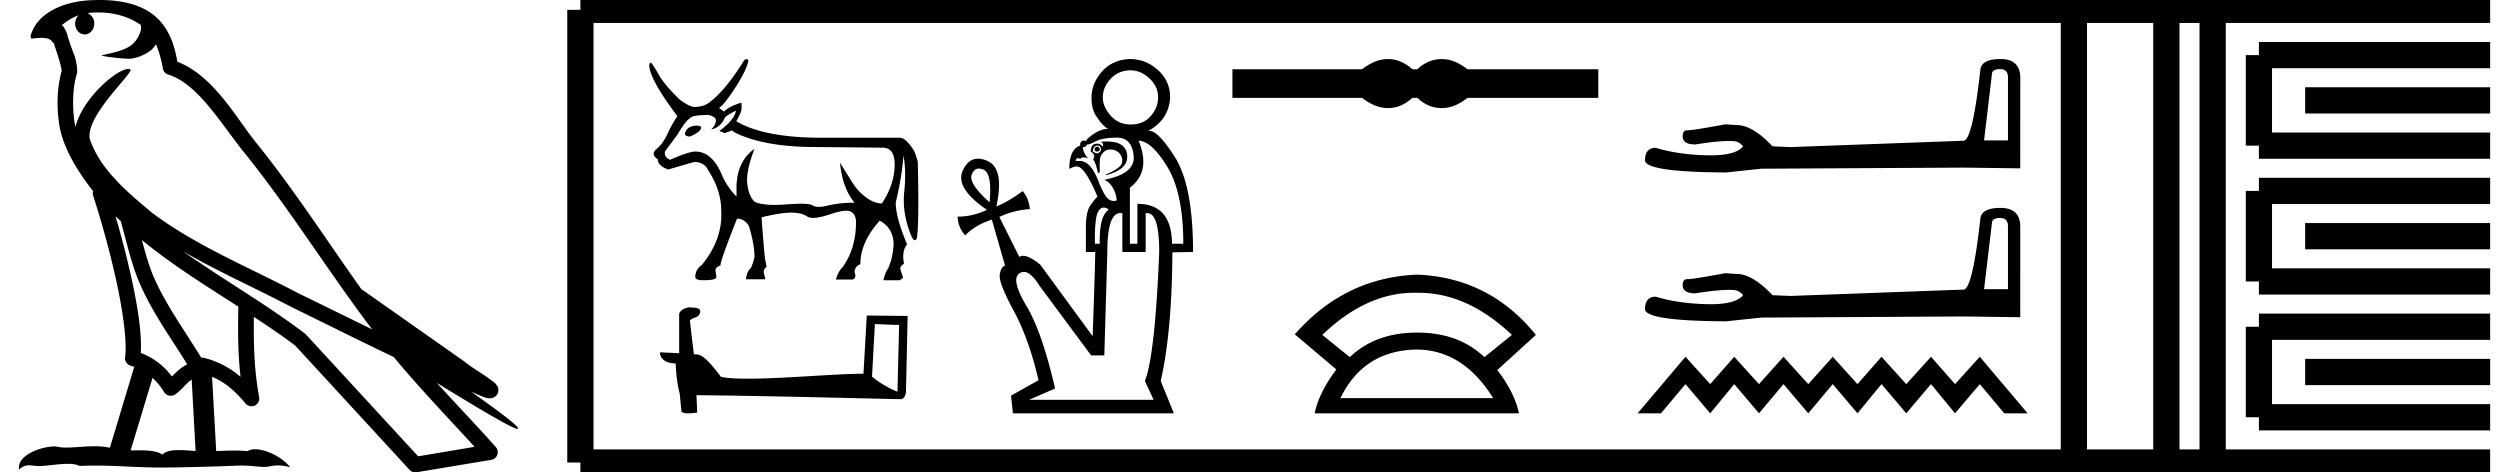 <svg xmlns="http://www.w3.org/2000/svg" width="95.263" height="18"><path d="M3.73.474c.693 0 1.247.2 1.634.479.006.053.02.107.009.16-.05.248-.195.477-.396.63-.316.207-.697.267-1.057.356-.09.01-.019.031.031.04.23.04.707.099.971.099l.052-.001c.278-.032.54-.148.766-.311.079-.067.147-.15.205-.236.147.346.227.713.26.917.018.11.096.2.202.233 1.139.349 2.038 1.91 2.88 2.949 1.729 2.137 3.199 4.526 4.892 6.76-.937-.456-1.87-.916-2.81-1.374-1.92-1.01-3.92-1.816-5.604-3.09l-.008-.008c-.97-.808-1.963-1.66-2.339-2.793-.148-.92 1.757-2.577 1.542-2.646a.207.207 0 0 0-.064-.01c-.458 0-1.753 1.128-2.019 2.202-.003-.014-.01-.03-.014-.045-.073-.356-.154-1.256.068-1.98a.29.29 0 0 0 .01-.103 1.968 1.968 0 0 0-.123-.634c-.063-.17-.139-.344-.26-.765-.031-.108-.142-.328-.208-.345.186-.138.375-.28.645-.375a.434.434 0 0 0-.132.314c0 .23.164.415.365.415.2 0 .364-.186.364-.415V.894a.411.411 0 0 0-.255-.39c.053-.007.096-.019.154-.022.081-.006.16-.008.238-.008zm.67 7.763c.065.065.135.124.202.187.214.78.412 1.64.692 2.305.483 1.145 1.216 2.141 1.84 3.154a1.814 1.814 0 0 0-.385.27 6.831 6.831 0 0 0-.199.193 2.61 2.61 0 0 0-1.186-.897c.045-.723-.108-1.712-.34-2.787A34.903 34.903 0 0 0 4.4 8.237zm1.006.908c1.149.945 2.428 1.738 3.676 2.54-.018.91-.018 1.778.084 2.675a3.411 3.411 0 0 0-1.437-.736c-.02 0-.037.012-.057.012-.649-1.063-1.383-2.06-1.837-3.134-.156-.37-.293-.85-.429-1.357zm.407 5.254a2.5 2.5 0 0 1 .44.541.3.3 0 0 0 .257.14.29.29 0 0 0 .17-.053c.215-.156.347-.324.476-.446.047-.045.097-.08.148-.117l.149 2.722c-.213-.014-.435-.035-.637-.035-.264 0-.495.036-.633.172-.169-.134-.497-.164-.89-.164-.102 0-.207.002-.316.004l.836-2.764zM6.97 9.574c1.354.787 2.784 1.414 4.135 2.125a.244.244 0 0 0 .006.003c1.295.631 2.586 1.28 3.894 1.904.984 1.189 2.052 2.295 3.078 3.42l-2.15.362-4.267-4.635a.288.288 0 0 0-.037-.036c-1.499-1.137-3.152-2.082-4.66-3.143zM3.796 0c-.135 0-.273.005-.411.013C2.3.083 1.512.54 1.243 1.157c-.04.093-.146.314-.007.314a2.35 2.35 0 0 1 .341-.028c.418 0 .38.172.47.194.09.282.29.846.303 1.068-.244.86-.153 1.763-.064 2.198.15.732.63 1.584 1.261 2.38a.285.285 0 0 0 0 .166 35.3 35.3 0 0 1 .903 3.336c.251 1.168.393 2.277.317 2.823a.294.294 0 0 0 .221.328c.045.011.084.031.127.045l-.928 3.079a2.847 2.847 0 0 0-.593-.055c-.381 0-.756.05-1.064.05-.125 0-.24-.008-.34-.032a.546.546 0 0 0-.125-.012c-.436 0-1.428.306-1.34.879.15-.128.257-.159.375-.159.11 0 .23.027.405.027h.027c.254-.004.697-.083 1.053-.083.18 0 .338.02.438.08.236-.01.45-.013.649-.013.85 0 1.447.07 2.5.075a89.565 89.565 0 0 0 2.974-.079c.45.003.697.054.922.054h.04c.134-.004.265-.057.48-.057.123 0 .273.017.468.07-.25-.341-.877-.685-1.33-.685a.591.591 0 0 0-.302.071 5.081 5.081 0 0 0-.508-.022c-.22 0-.448.01-.678.02l-.157-2.83c.487.203.857.517 1.281 1.021a.295.295 0 0 0 .513-.246c-.192-1.039-.213-2.019-.202-3.06.54.354 1.072.713 1.576 1.094l4.36 4.738a.29.29 0 0 0 .263.09c.95-.159 1.9-.315 2.849-.474a.294.294 0 0 0 .23-.193.298.298 0 0 0-.06-.297c-.741-.83-1.508-1.631-2.25-2.445 1.269.78 2.875 1.755 3.08 1.755.022 0 .027-.013.012-.04-.094-.163-.9-.755-1.775-1.373.14.058.276.12.415.177l.017.01c.103.035.16.059.27.062a.286.286 0 0 0 .108-.016.317.317 0 0 0 .188-.152.32.32 0 0 0 .023-.238c-.017-.05-.038-.077-.054-.098-.061-.085-.103-.109-.162-.154a4.553 4.553 0 0 0-.205-.149c-.153-.105-.336-.223-.493-.328a4.992 4.992 0 0 1-.328-.233.307.307 0 0 0-.028-.025l-3.892-2.736c-.008-.006-.02-.001-.028-.006-1.333-1.869-2.588-3.825-4.046-5.627C9 4.496 8.145 2.888 6.758 2.352 6.69 1.956 6.54 1.225 6.003.703 5.547.26 4.888.056 4.147.011A5.728 5.728 0 0 0 3.796 0zM26.57 4.787q-.407 0-.472.314v.019q.047.083.194.083.425-.185.425-.342v-.018q0-.037-.148-.056zm1.477-.572q-.065.36-.637.775l.203.083.277-.101.138.092q1.062.508 2.817.536l2.752.027h.037q.47 0 .457.688-.014.716-.485 1.436-.296 0-.6-.226-.305-.226-.5-.53-.193-.306-.498-.795.093.97.554 1.524-.563 0-1.002.106-.219.053-.365.053-.147 0-.221-.053-.092-.066-.457-.066-.222 0-.545.024-.249.02-.455.02-.501 0-.75-.112-.23-.194-.29-.679-.06-.485.272-1.343-.684.489-.684 1.486v.333q-.341-.351-.535-.776-.379-.942-1.035-.942-.249 0-.96.314-.24-.101-.194-.323l.462-.619q.332-.563.48-.628.074-.138.72-.138.277.074.277.203 0 .175-.184.35.35-.073.508-.415 0-.083.443-.304zm.398-1.965q-.045 0-.103.072-.701 1.117-1.274 1.551-.222.194-.6.203-.185 0-.563-.277-.564-.545-.785-.923-.25-.444-.324-.49-.037 0-.055.093 0 .526 1.071 1.948-.203.296-.378.674-.176.379-.416.577-.24.199.046.393 0 .24.397.388l.988-.287q.397 0 .545.333.49.738.49 1.542.055 1.071-.74 2.05-.249.166-.249.461 0 .12.305.12.499 0 .499-.12l-.037-.249q0-.13.194-.194v-.018q0-.176.628-1.764.286 0 .452.277.213.702.213 1.164 0 .101-.13.434-.157.12-.194.434h.74l-.056-.231q-.037-.139.101-.24l-.064-.342q-.12-1.302-.12-1.533v-.018q.73-.176 1.122-.176.392 0 .604.143.085.057.237.057.23 0 .618-.13.419-.142.643-.142.119 0 .183.04.185.115.185.392 0 1.016-.517 1.727-.167.166-.25.462h.637q.167-.056.074-.277.019-.24.222-.305 0-.84.739-1.662.517.286.526.886 0 .231-.092.628l-.111.305q-.102.12-.185.453h.61q.11-.047.138-.102l-.092-.296q-.046-.129.13-.23-.093-.49.12-.74-.435-1.015-.435-1.597.231-.95.296-1.782.11.582.027 1.395-.083.812.277 1.68.07.146.129.146.04 0 .074-.072.093-.526.037-2.909-.073-.295-.157-.452-.295-.453-.507-.471h-2.983q-2.207 0-3.269-.628.176-.314.194-.43.018-.115 0-.281-.443.13-.665.342l-.185-.139q.194-.12.62-.776.424-.655.498-1.025-.031-.062-.073-.062zm4.893 10.098c.488.021.755.032.87.032h.053l-.063 2.547a3.738 3.738 0 0 1-.97-.576l.11-2.003zm-7.107-.634c-.163.031-.377.131-.351.325v1.42c-.315-.015-.64-.031-.734-.031 0 .178.147.42.603.42.005.403.078.896.152 1.147l.063.66c0 .074.125.095.262.095.162 0 .34-.031.34-.031l-.026-.66c2.59.02 7.527.151 7.773.151.126 0 .21-.136.21-.325l.063-2.846-1.557-.016-.126 2.217c-1.127.006-3.076.19-4.402.19-.42 0-.781-.017-1.028-.069-.052-.058-.54-.765-.849-.844a1.36 1.36 0 0 0-.183-.02c-.053-.43-.105-.86-.152-1.285.094-.12.309-.09.366-.252.058-.078.021-.21-.089-.215-.063-.026-.235-.031-.309-.031zM43.083 2.68q.387 0 .717.308.33.308.33.724 0 .387-.28.71-.28.322-.767.322-.458 0-.76-.337-.3-.337-.3-.695 0-.387.3-.71.302-.322.76-.322zm-1.275 2.91q-.086 0-.1.1 0 .085.1.085.086 0 .1-.086-.014-.1-.1-.1zm0-.044q.143 0 .143.143 0 .115-.143.158-.086-.014-.172-.086.043-.215.172-.215zm.37-.154q-.106 0-.227.01.13.073.057.187-.071-.114-.2-.114-.244 0-.244.3.143.1.13.187-.015.086-.044.114.1.1.186.516.058 0 .072-.043-.014-.444.029-.587.129-.258.358-.265h.02q.215 0 .345.15.137.158.094.358-.043.201-.617.445v.028q.889-.229.81-.795-.068-.491-.769-.491zm.39-.147q.558 0 .63.688.072.688-1.118.917.2.086.33.316.129.229.143.473-.06.018-.115.018-.117 0-.215-.083-.143-.122-.344-.609-.305-.832-.73-.832h-.158q.018-.108.082-.108.037 0 .09.037.033-.065.126-.065.07 0 .175.036-.2-.215-.2-.43l.024.002q.095 0 .133-.102.007.005.02.005.07 0 .302-.12.28-.143.824-.143zm-5.265 1.178q.083 0 .184.048.322.15.222 1.24-.817-.732-.68-1.061.093-.227.274-.227zm4.755 1.488q.087 0 .194.071-.373.258-.344 1.305h-.186q-.015-.99.129-1.233.084-.143.207-.143zm1.326-2.551q.502.014 1.104 1.01.602.996.602 2.917h-.43q-.015-1.52-1.319-1.52v1.52h-.286V7.15q.816-.616.33-1.791zm-.69 2.758q.035 0 .074.008v1.476h.888V8.126q.031-.006.06-.006.456 0 .456 1.482-.157 3.912-.544 4.916l.33.716h-4.744l.989-.43q-.488-2.135-1.09-3.146-.601-1.01-.272-1.24.083-.057.171-.057.266 0 .589.516l1.977 2.666h.502l.115-3.941q0-1.484.498-1.484zm.39-5.868q-.674.014-1.083.466-.408.451-.408 1.01 0 .473.215.745.172.287.415.445l-.032-.001q-.231 0-.512.187-.316.215-.287.287-.04-.033-.086-.033-.035 0-.071.018-.086.043-.072.172-.416.143-.416.889.184-.092.266-.092.02 0 .035.006.287 0 .774 1.146-.1.086-.272.33-.172.243-.172.845v.932h.358q-.014.788-.1 3.21l-1.992-2.723q-.416-.341-.658-.341-.082 0-.145.04l-.76-1.519q.53-.258 1.161-.3-.028-.388-.272-.689-.516.387-1.003.588.315-1.448-.337-1.734-.197-.087-.362-.087-.379 0-.584.46-.293.659.925 1.49-.545.258-1.118.258.014.401.287.716.386-.4 1.017-.602l.502 1.749q-.158.057-.201.358-.043.301.537 1.376.58 1.075.94 2.637l-1.047.587.072.674h6.133l-.501-1.232q.43-1.892.444-4.902l.788-.014q0-2.537-.702-3.633-.628-.981-.958-.981-.04 0-.074.014.817-.43.86-1.29 0-.616-.451-1.032-.452-.416-1.054-.43zm9.809 0a1.31 1.31 0 0 0-.313.039c-.21.051-.437.168-.682.35h-4.936V3.73h4.936c.245.182.472.299.682.35a1.31 1.31 0 0 0 .623 0c.205-.051.411-.168.617-.35h.19c.197.182.401.299.61.35a1.316 1.316 0 0 0 .63 0c.209-.051.432-.168.67-.35h4.983V2.64H55.92c-.238-.182-.461-.299-.67-.35a1.316 1.316 0 0 0-.63 0 1.396 1.396 0 0 0-.61.35h-.19a1.492 1.492 0 0 0-.617-.35 1.274 1.274 0 0 0-.31-.039zm1.007 8.905l.1.001h.05q1.868 0 3.562 1.606l-1.048.847q-.981-.936-2.565-.936-1.583 0-2.564.936l-1.048-.847q1.672-1.607 3.513-1.607zm.1 2.164q1.761.023 2.898 1.851h-5.82q.892-1.828 2.921-1.85zm0-2.854q-2.766.112-4.661 2.275l1.583 1.338q-.669.892-.825 1.672h7.782q-.156-.78-.825-1.65l1.472-1.338q-1.762-2.185-4.527-2.297zm22.216-7.831q.298 0 .298.313v2.402h-.91l.3-2.53q.013-.185.312-.185zm.014-.384q-.725 0-.768.412-.298 2.687-.64 2.701l-6.595.242-.683-.029q-.767-.81-1.364-.81l-.441-.028q-1.208.227-1.45.227-.17 0-.17.228 0 .312.483.312.83-.132 1.273-.132.08 0 .148.004.242 0 .398.2-.277.343-1.24.343l-.153-.002q-1.094-.029-1.933-.285-.412 0-.412.484.042.44 3.084.455l1.35-.143 7.706-.042 2.16.028V2.947q-.014-.697-.753-.697zm-.014 6.056q.298 0 .298.313v2.402h-.91l.3-2.53q.013-.185.312-.185zm.014-.384q-.725 0-.768.413-.298 2.686-.64 2.7l-6.595.242-.683-.028q-.767-.81-1.364-.81l-.441-.029q-1.208.228-1.45.228-.17 0-.17.227 0 .313.483.313.83-.132 1.273-.132.08 0 .148.004.242 0 .398.199-.277.343-1.24.343l-.153-.002q-1.094-.028-1.933-.284-.412 0-.412.483.042.44 3.084.455l1.35-.142 7.706-.043 2.16.029V8.619q-.014-.697-.753-.697zm-12.004 5.673l-1.823 2.155h.889l.934-1.113.942 1.113.916-1.113.943 1.113.934-1.113.943 1.113.934-1.113.942 1.113.916-1.113.943 1.113.943-1.113.916 1.113.943-1.113.933 1.113h.89l-1.823-2.155-.943 1.042-.916-1.042-.943 1.042-.943-1.042-.916 1.042-.942-1.042-.934 1.042-.943-1.042-.934 1.042-.943-1.042-.916 1.042-.942-1.042z"/><path d="M22.116.375v17.25m0-17.25h2.625m-2.625 17.25h2.625m0-17.25h52.522m-52.522 17.25h52.522m0-17.25h17.625m-17.625 17.25h17.625M79.026.375v17.25M82.55.375v17.25M84.313.375v17.25M86.076 2.1h8.812m-8.812 3.45h8.812M86.076 2.1v3.45m1.762-1.725h7.05m-8.812 3.45h8.812m-8.812 3.45h8.812m-8.812-3.45v3.45M87.838 9h7.05m-8.812 3.45h8.812m-8.812 3.45h8.812m-8.812-3.45v3.45m1.762-1.725h7.05" fill="none" stroke="#000"/></svg>
